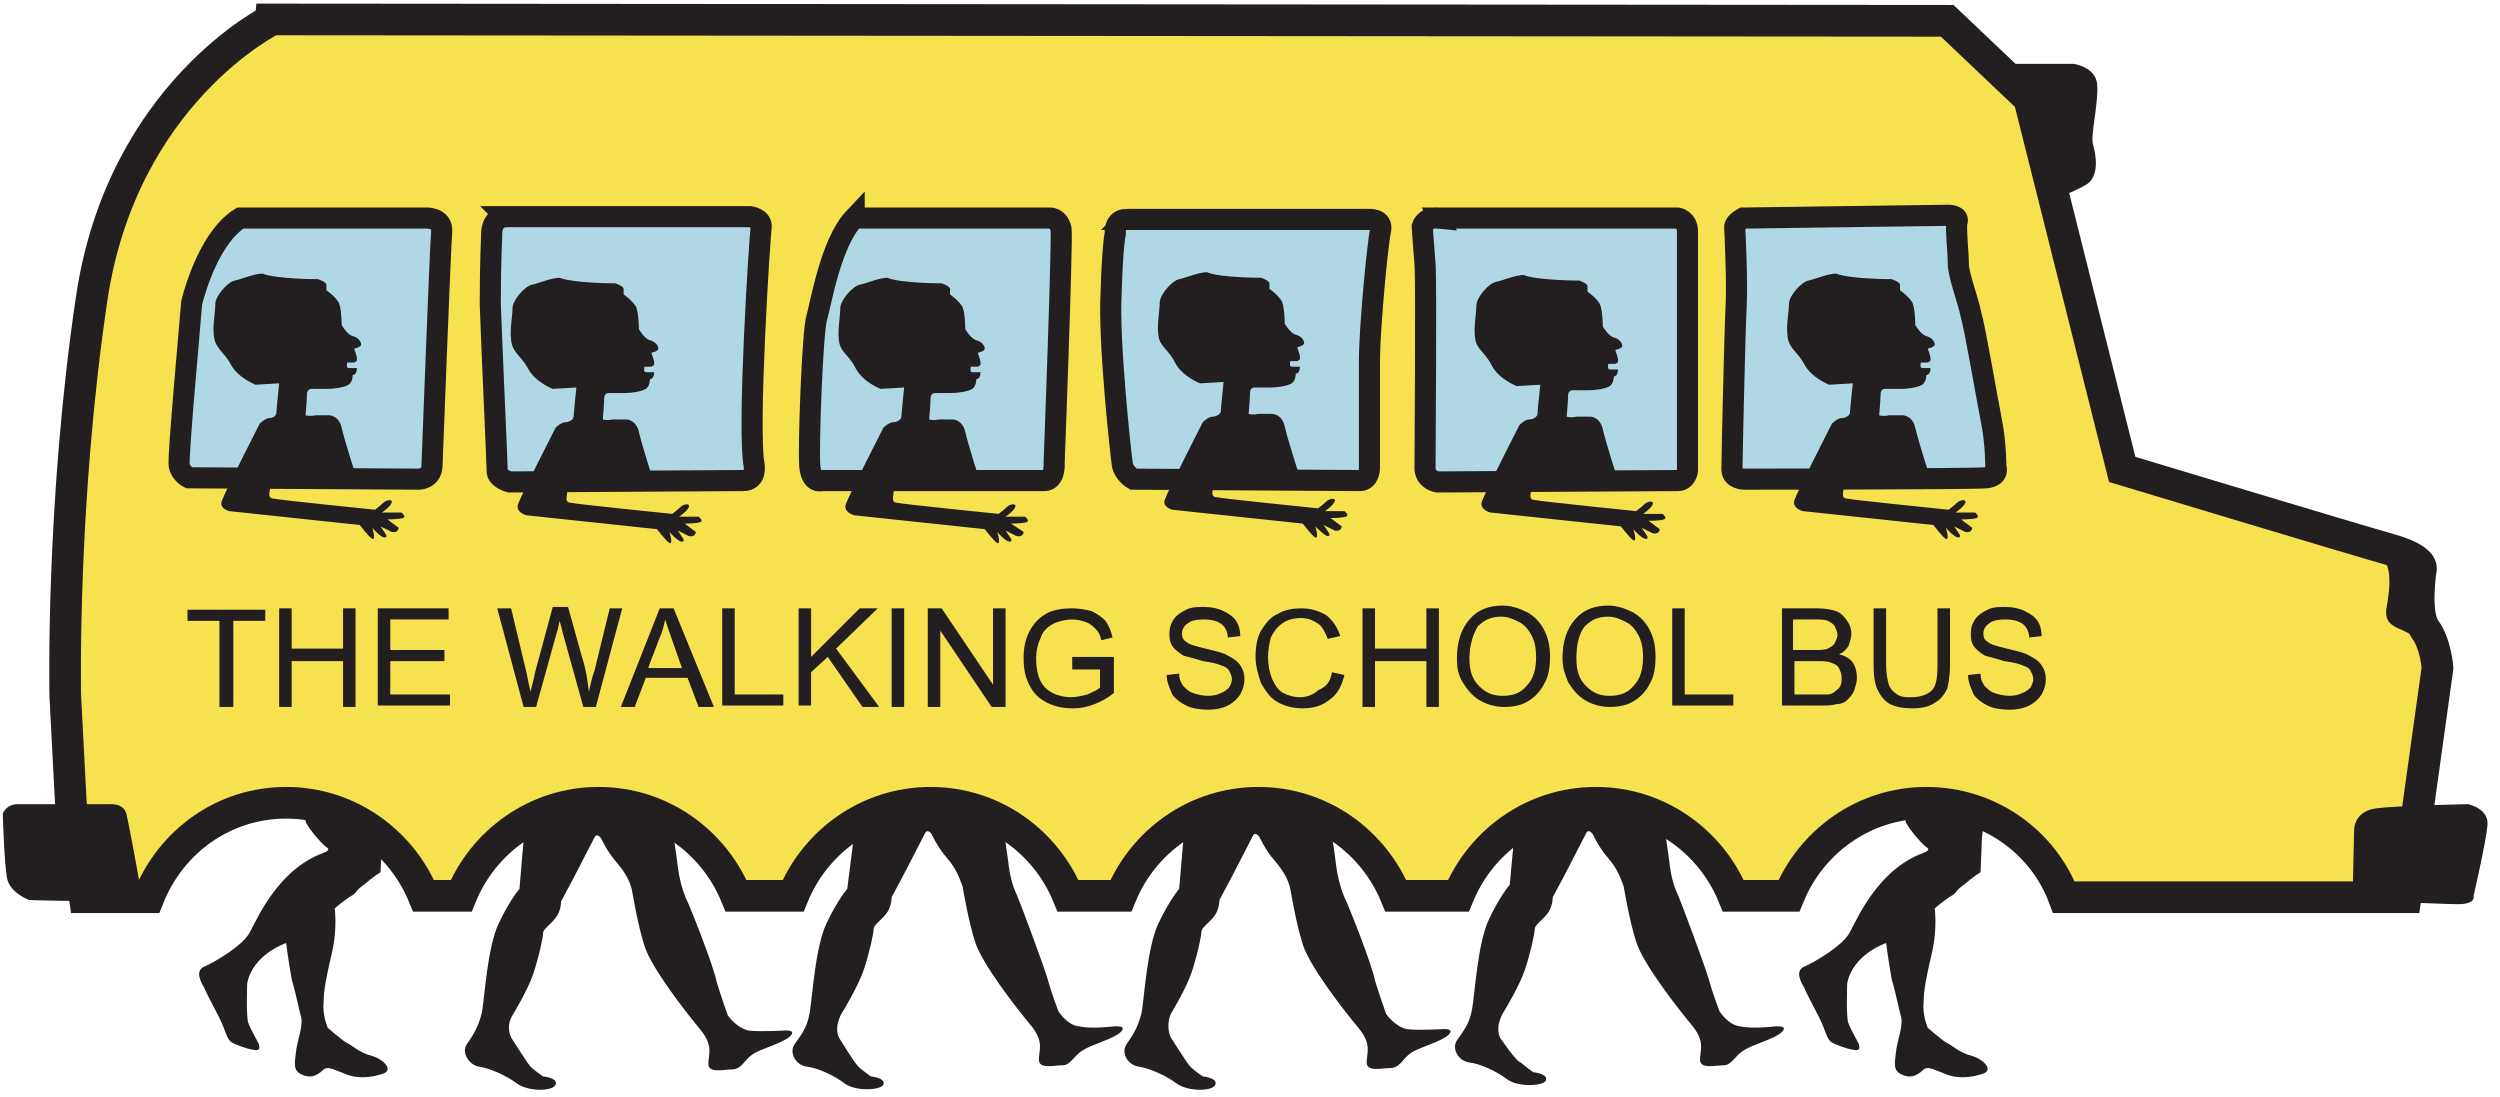 <svg xmlns="http://www.w3.org/2000/svg" width="180" height="79"><g fill="none" fill-rule="evenodd"><path fill="#F6E24F" stroke="#231F20" stroke-width="2.28" d="M5.1 57.8l1 6.8h4.6c1.6-4 5.4-6.8 9.9-6.8s8.3 2.8 9.9 6.7h2.7c1.6-3.9 5.4-6.7 9.9-6.7s8.3 2.8 9.9 6.7h4.1c1.6-3.9 5.4-6.7 9.9-6.7s8.3 2.8 9.9 6.7h3.8c1.6-3.9 5.4-6.7 9.9-6.7s8.3 2.8 9.9 6.7h4.5c1.6-3.9 5.4-6.7 9.9-6.7s8.3 2.8 9.9 6.7h4c1.6-3.9 5.4-6.7 9.9-6.7s8.4 2.8 9.9 6.8h24.6l2.3-16.5s-.1-1.7-.9-2.8c-.8-1.1-.3-4.3-.3-4.3s.3-.7-2.1-1.4c-2.5-.7-19.4-5.8-19.4-5.8l-6.7-26.7-5.9-5.6-120.6-.1S8.8 6.7 6.6 21.5C4.4 36.3 4.7 50.1 4.7 50.1l.4 7.7z"/><path fill="#231F20" d="M175.4 46.5c-.1-.4-.3-.8-.5-1.2-.8-1.1-.3-4.3-.3-4.3s.3-.7-2.1-1.4c-.6-.2-2-.6-3.8-1.1 1.5.8 2.7 1.5 3 1.9.7 1 .1 3.3.1 3.6 0 .4 0 .9 1 1.3.3.1 1.3.7 2.6 1.2zM1.3 57.9h6.6s1-.1 1.2.7c.2.8.9 4.7.9 4.7s.3 1.1-1.2 1.4c-1.4.3-6.7.1-6.7.1S.7 64.3.5 63.2c-.2-1.1-.3-4.6-.3-4.6s.2-.7 1.1-.7zM143.5 4.6h5.8s1.6.2 1.7 1.5c.1 1.3-.5 3.7-.3 4.3.2.7.5 2.3-.5 2.9-.5.3-1.4.7-2.2 1l-1.8-7.1-2.7-2.6zM169.4 64l.1-4.3s0-1.3 1.6-1.5c1.5-.2 6.6-.3 6.6-.3s1.5.3 1.4 1.5c-.1 1.2-1 5.1-1 5.1s.2.6-1.1.6-7.5-.3-7.5-.3l-.1-.8z"/><path fill="#B0D7E4" stroke="#231F20" stroke-width="1.52" d="M17.3 15.7h13.3s1.3-.1 1.2 1c-.1 1.1-.7 16.9-.7 16.9s0 .8-.9.9l-16.6-.1s-.6-.3-.7-.9c-.1-.6.8-10.4.9-11.7.3-1.2 1.4-4.8 3.5-6.1zm19.1-.1H54s.9.1.8.8c-.1.7-1 14.6-.5 17.1 0 0 .2 1.1-.8 1.1s-16.8.1-16.8.1-.8-.2-.9-.7c0-.6-.4-9.1-.5-12.1 0-3 .1-5 .1-5s-.1-1.2 1-1.3zm25.1.1h14s.7-.1.9.8c.1.9-.5 16.8-.5 16.8s.1 1.3-.7 1.3h-16s-.8.3-.9-1.1c-.1-1.5.2-9.6.5-10.6s1-5.4 2.7-7.2zm19.6.1h17.4s1.1-.1.9.8c-.2.8-.8 7-.8 9.4v7.7s0 .9-.7.9-16.3-.1-16.3-.1-.7-.4-.8-1.1c-.1-.7-1-8.8-.8-12.3.1-3.5.3-4.3.3-4.3s-.1-1 .8-1zm22.5-.1h17.2s.7.1.7 1v17.2s-.1.7-.7.7c-.5 0-17.3.1-17.3.1s-.8-.1-.9-.9c0-.8.1-13.6 0-14.8-.1-1.2-.2-2.7-.2-2.7s.2-.7 1.2-.6zm21.9 0l14.8-.2s.8 0 .6.5c-.1.5.1 2.2.1 3 0 .8.7 2.6.9 3.6.3 1 1.2 6.3 1.5 7.8.3 1.5.3 3.2.3 3.2s.3.7-.7.8c-.9.1-17.4.1-17.4.1s-.9 0-.9-.7.2-9.8.3-11.7c.1-1.9-.1-5.7-.1-5.7s-.1-.3.6-.7z"/><g fill="#231F20"><path d="M22.9 20.1s.6.2.6.4v.4s.6.4.9.9c.2.5.2 1.6.2 1.6s.4.7.8.8c.4.1.6.4.6.6 0 .2-.5.3-.5.3l.1.3s.1.3.1.4c0 .2 0 .2-.2.3H25s-.1.4.1.4h.6s0 .5-.3.5c0 0 0 .5-.3.7-.3.2-1.1.3-1.5.3h-1.2s-.3 0-.3.4-.1 1.5-.1 1.5.3.1.7 0h1s.7 0 .9.9c.2.9 1.1 3.7 1.1 3.7l-6.2.1-.1.9s-.1.4.3.4c.4.1 7.3.8 7.3.8s.4-.3.6-.5c.2-.2.7-.3.6 0-.1.3-.7.7-.7.7h1.4s.4.3.1.4c-.3.1-1.1.1-1.1.1l.8.6s0 .4-.5.3l-.8-.4.4.6s.1.2-.1.2c-.3 0-.9-.7-.9-.7s.3.9 0 .8c-.2-.1-.9-1-.9-1l-9.4-1s-.8-.2-.5-.8c.2-.6 2.7-5.5 2.7-5.5s.4-.4.7-.4c.3 0 .5-.2.5-.4s.2-2.1.2-2.1l-1.7.1s-1.3-.5-1.8-1.5c-.5-.9-1.1-1.1-1.2-2-.1-.8.1-1.7.1-2.3 0-.6.9-1.6 1.4-1.7.5-.1 1.4-.5 2-.5 1 .4 4 .4 4 .4zM136.2 20.1s.6.2.6.4v.4s.6.4.9.9c.2.5.2 1.6.2 1.6s.4.7.8.8c.4.1.6.4.6.6 0 .2-.5.3-.5.3l.1.3s.1.3.1.4c0 .2 0 .2-.2.3h-.5s-.1.4.1.4h.6s0 .5-.3.5c0 0 0 .5-.3.7-.3.2-1.1.3-1.5.3h-1.2s-.3 0-.3.4-.1 1.5-.1 1.5.3.1.7 0h1s.7 0 .9.9c.2.9 1.1 3.7 1.1 3.7l-6.2.1-.1.9s-.1.4.3.4c.4.1 7.3.8 7.3.8s.4-.3.6-.5c.2-.2.7-.3.6 0-.1.3-.7.7-.7.7h1.4s.4.3.1.4c-.3.1-1.1.1-1.1.1l.8.6s0 .4-.5.3l-.8-.4.4.6s.1.2-.1.2c-.3 0-.9-.7-.9-.7s.3.9 0 .8c-.2-.1-.9-1-.9-1l-9.4-1s-.8-.2-.6-.8c.2-.6 2.7-5.5 2.7-5.5s.4-.4.7-.4c.3 0 .6-.2.6-.4s.2-2.1.2-2.1l-1.7.1s-1.3-.5-1.8-1.5c-.5-.9-1.1-1.1-1.2-2-.1-.8.1-1.7.1-2.3 0-.6.9-1.6 1.4-1.7.5-.1 1.4-.5 2-.5 1 .4 4 .4 4 .4zM90.8 20s.6.2.6.4v.4s.6.4.9.9c.2.5.2 1.6.2 1.6s.4.7.8.8c.4.1.6.4.6.6 0 .2-.5.3-.5.3l.1.3s.1.3.1.4c0 .2 0 .2-.2.3h-.5s-.1.4.1.4h.6s0 .5-.3.5c0 0 0 .5-.3.7-.3.2-1.1.3-1.5.3h-1.2s-.3 0-.3.4-.1 1.5-.1 1.5.3.1.7 0h1s.7 0 .9.9c.2.9 1.1 3.7 1.1 3.7l-6.2.1-.1.9s-.1.4.3.4c.4.1 7.3.8 7.3.8s.4-.3.6-.5c.2-.2.7-.3.6 0-.1.3-.7.7-.7.7h1.4s.4.3.1.4c-.3.1-1.1.1-1.1.1l.8.6s0 .4-.5.3l-.8-.4.4.6s.1.2-.1.2-.9-.7-.9-.7.3.9 0 .8c-.2-.1-.9-1-.9-1l-9.4-1s-.8-.2-.5-.8c.2-.6 2.7-5.5 2.7-5.5s.4-.4.7-.4c.3 0 .6-.2.6-.4s.2-2.1.2-2.1l-1.7.1s-1.3-.5-1.8-1.5-1.1-1.1-1.2-2c-.1-.8.1-1.7.1-2.3 0-.6.9-1.6 1.4-1.7.5-.1 1.4-.5 2-.5.9.4 3.9.4 3.9.4zM113.7 20.2s.6.2.6.4v.4s.6.4.9.9c.2.5.2 1.6.2 1.6s.4.7.8.8c.4.1.6.4.6.6 0 .2-.5.3-.5.3l.1.3s.1.3.1.4c0 .2 0 .2-.2.3h-.5s-.1.4.1.4h.6s0 .5-.3.5c0 0 0 .5-.3.7-.3.2-1.1.3-1.5.3h-1.2s-.3 0-.3.4-.1 1.5-.1 1.5.3.1.7 0h1s.7 0 .9.9c.2.9 1.1 3.7 1.1 3.7l-6.2.1-.1.9s-.1.4.3.4c.4.1 7.3.8 7.3.8s.4-.3.6-.5c.2-.2.7-.3.6 0-.1.3-.7.7-.7.7h1.4s.4.3.1.4c-.3.1-1.1.1-1.1.1l.8.6s0 .4-.5.3l-.8-.4.4.6s.1.2-.1.2c-.3 0-.9-.7-.9-.7s.3.9 0 .8c-.2-.1-.9-1-.9-1l-9.4-1s-.8-.2-.6-.8c.2-.6 2.7-5.5 2.7-5.5s.4-.4.7-.4c.3 0 .6-.2.6-.4s.2-2.1.2-2.1l-1.7.1s-1.3-.5-1.8-1.5-1.1-1.1-1.2-2c-.1-.8.1-1.7.1-2.3 0-.6.9-1.6 1.4-1.7.5-.1 1.4-.5 2-.5 1 .4 4 .4 4 .4zM44.3 20.4s.6.2.6.4v.4s.6.4.9.9c.2.5.2 1.6.2 1.6s.4.7.8.8c.4.1.6.4.6.6 0 .2-.5.3-.5.3l.1.3s.1.3.1.4c0 .2 0 .2-.2.3h-.5s-.1.4.1.4h.6s0 .5-.3.5c0 0 0 .5-.3.7-.3.2-1.1.3-1.5.3h-1.2s-.3 0-.3.4-.1 1.5-.1 1.5.3.1.7 0h1s.7 0 .9.9c.2.9 1.1 3.7 1.1 3.7l-6.2.1-.1.9s-.1.4.3.4c.4.1 7.3.8 7.3.8s.4-.3.6-.5c.2-.2.7-.3.6 0-.1.3-.7.7-.7.7h1.4s.4.3.1.4c-.3.1-1.1.1-1.1.1l.8.6s0 .4-.5.3l-.8-.4.4.6s.1.2-.1.2c-.3 0-.9-.7-.9-.7s.3.9 0 .8c-.2-.1-.9-1-.9-1l-9.4-1s-.8-.2-.6-.8c.2-.6 2.7-5.5 2.7-5.5s.4-.4.7-.4c.3 0 .6-.2.6-.4s.2-2.1.2-2.1l-1.7.1s-1.3-.5-1.8-1.5c-.5-.9-1.1-1.1-1.2-2-.1-.8.1-1.7.1-2.3 0-.6.9-1.6 1.4-1.7.5-.1 1.4-.5 2-.5 1 .4 4 .4 4 .4zM67.8 20.4s.6.2.6.4v.4s.6.4.9.9c.2.5.2 1.6.2 1.6s.4.7.8.8c.4.1.6.4.6.6 0 .2-.5.3-.5.3l.1.3s.1.3.1.4c0 .2 0 .2-.2.3h-.5s-.1.4.1.4h.6s0 .5-.3.5c0 0 0 .5-.3.7-.3.2-1.1.3-1.5.3h-1.2s-.3 0-.3.4-.1 1.5-.1 1.5.3.1.7 0h1s.7 0 .9.9c.2.9 1.1 3.7 1.1 3.7l-6.2.1-.1.9s-.1.4.3.4c.4.1 7.3.8 7.3.8s.4-.3.6-.5c.2-.2.7-.3.6 0-.1.3-.7.7-.7.7h1.4s.4.3.1.4c-.3.1-1.1.1-1.1.1l.9.6s0 .4-.5.3l-.8-.4.4.6s.1.2-.1.2c-.3 0-.9-.7-.9-.7s.3.9 0 .8c-.2-.1-.9-1-.9-1l-9.4-1s-.8-.2-.6-.8c.2-.6 2.7-5.5 2.7-5.5s.4-.4.7-.4c.3 0 .6-.2.6-.4s.2-2.1.2-2.1l-1.7.1s-1.3-.5-1.8-1.5-1.1-1.1-1.2-2c-.1-.8.1-1.7.1-2.3 0-.6.9-1.6 1.4-1.7.5-.1 1.4-.5 2-.5.9.4 3.9.4 3.9.4z"/></g><path fill="#231F20" d="M27.5 60.3l-.1 2.5s-.5.3-1.2.9c-.7.5-.4.5-.9.8-.5.3-1.2.9-1.2.9s.2 1.5-.2 3.2c-.4 1.7-.6 2.7-.6 3.6-.1.9.3 1.8.3 1.8s1 .9 1.4 1.1c.4.2.9.7 1.7.9.8.2 1.7 1 .9 1.3-.9.3-1.9.4-2.8 0-1-.4-1.2-.5-1.5-.3-.3.3-.8.7-1.5.4-.7-.3-.6-.7-.5-1.6.1-.9.5-1.8.4-2.5-.2-.7-.4-1.8-.7-2.8-.2-1.1-.4-2.6-.4-2.6s-2.4.8-2.8 2.9c0 0-.1 2.6.1 2.9.1.3.7 1.4.7 1.4s.3.6-.3.5c-.6-.1-1.4-.4-1.7-.6-.3-.3-.4-.9-.8-1.7-.4-.8-1-1.9-1.1-2.2-.2-.3-.7-1.2 0-1.5.7-.3 2.8-1.5 3.3-2.5.5-.9 2-4.5 5.3-5.7 0 0 .6-.2.2-.4-.4-.3-1.5-1.6-1.5-1.9v-1l.2-.3c1.9.4 3.8 1.2 5.3 2.5zm9.3 14.4s1.2 1.9 1.4 2.1c.3.3.9.7.9.7s1.1.1.9.6c-.2.5-2 .5-2.8-.1-.8-.6-2-1.1-2.7-1.2-.7-.1-1.3-1-.9-1.6.4-.6.8-1.1 1.1-2.3.2-1.2.4-4.7 1.2-6.4.8-1.7 1.5-2.5 1.5-2.5l.4-4.7c1.6-.9 3.4-1.4 5.3-1.4 1.8 0 3.6.5 5.1 1.3l.3 1.1s.2 1.2.3 2.1c.1.8.3 1.6.6 2.3.3.6 2 4.9 2.2 6 .3 1 .8 2.4.8 2.4s.6.9 1.5 1.1c.9.1 2.5 0 2.5 0s1-.1.5.4-2.1.9-2.7 1.3c-.6.4-.8 1.1-1.5 1.1-.6 0-1.7.3-1.7-.4s.4-1.3-.6-2.5-3.5-4.4-4-6c-.5-1.6-.8-3.5-.9-4-.1-.5-.4-1.2-1.1-2-.7-.8-1.1-1.7-1.1-1.7s-.3-.5-.5-.1-1.6 3.1-1.6 3.1l-.8 1.5s0 .7-.4 1.2-.9.8-.9 1.1c0 .3-.3 1.7-.7 2.9-.4 1.2-1.5 3-1.5 3s-.5.7-.1 1.6zm23.6 0c-.4-.9.3-1.9.3-1.9s1.1-1.8 1.5-3c.4-1.2.7-2.6.7-2.9 0-.3.5-.6.9-1.1.4-.5.4-1.2.4-1.2l.8-1.5s1.4-2.7 1.6-3.1c.2-.4.5.1.5.1s.4.9 1.1 1.7c.7.8.9 1.5 1.1 2 .1.5.4 2.4.9 4s3 4.8 4 6c1 1.2.6 1.8.6 2.5s1.1.4 1.7.4c.6 0 .8-.7 1.5-1.1.6-.4 2.2-.8 2.7-1.3s-.5-.4-.5-.4-1.6.2-2.5 0c-.9-.1-1.5-1.1-1.5-1.1s-.5-1.3-.8-2.4c-.3-1-1.9-5.3-2.2-6-.3-.6-.5-1.4-.6-2.3-.1-.8-.3-2.1-.3-2.1l-.4-1.3c-1.4-.7-2.9-1-4.6-1-2.1 0-4.1.6-5.7 1.6L61 64s-.7.8-1.5 2.5-1 5.2-1.2 6.4c-.2 1.2-.7 1.7-1.1 2.3-.4.6.1 1.5.9 1.6.8.1 1.9.6 2.7 1.2.8.6 2.6.5 2.8.1.2-.5-.9-.6-.9-.6s-.7-.5-.9-.7c-.3-.3-1.4-2.1-1.4-2.1zm23.9 0s1.2 1.9 1.4 2.1c.3.3.9.7.9.7s1.1.1.9.6c-.2.5-2 .5-2.8-.1-.8-.6-2-1.1-2.7-1.2-.8-.1-1.3-1-.9-1.6.4-.6.8-1.1 1.1-2.3.2-1.2.4-4.7 1.2-6.4.8-1.7 1.5-2.5 1.5-2.5l.4-4.7c1.6-.9 3.4-1.4 5.3-1.4 1.8 0 3.5.4 5 1.2l.3 1.1s.2 1.2.3 2.1c.1.8.3 1.6.6 2.3.3.6 2 4.9 2.2 6 .3 1 .8 2.4.8 2.4s.6.9 1.5 1.1c.9.1 2.5 0 2.5 0s1-.1.5.4-2.1.9-2.7 1.3c-.6.4-.8 1.1-1.5 1.1-.6 0-1.7.3-1.7-.4s.4-1.3-.6-2.5-3.5-4.4-4-6c-.5-1.6-.8-3.5-.9-4-.1-.5-.4-1.2-1.1-2-.7-.8-1.1-1.7-1.1-1.7s-.3-.5-.5-.1-1.6 3.1-1.6 3.1l-.8 1.5s0 .7-.4 1.2-.9.8-.9 1.1c0 .3-.3 1.7-.7 2.9-.4 1.2-1.5 3-1.5 3s-.4.8 0 1.7zm23.7 0c-.4-.9.3-1.9.3-1.9s1.1-1.8 1.5-3c.4-1.2.7-2.6.7-2.9 0-.3.5-.6.9-1.1.4-.5.4-1.2.4-1.2l.8-1.5s1.4-2.7 1.6-3.1c.2-.4.5.1.5.1s.4.9 1.1 1.7c.7.8.9 1.5 1.1 2 .1.5.4 2.4.9 4s3 4.8 4 6c1 1.2.6 1.8.6 2.5s1.1.4 1.7.4c.6 0 .8-.7 1.5-1.1.6-.4 2.2-.8 2.7-1.3s-.5-.4-.5-.4-1.6.2-2.5 0c-.9-.1-1.5-1.1-1.5-1.1s-.5-1.3-.8-2.4c-.3-1-1.9-5.3-2.2-6-.3-.6-.5-1.4-.6-2.3-.1-.8-.3-2.1-.3-2.1l-.5-1.5c-1.3-.6-2.8-.9-4.3-.9-2.2 0-4.3.7-6 1.8l-.4 4.3s-.7.8-1.5 2.5-1 5.2-1.2 6.4c-.2 1.2-.7 1.7-1.1 2.3-.4.6.1 1.5.9 1.6.8.1 1.9.6 2.7 1.2.8.6 2.6.5 2.8.1.2-.5-.9-.6-.9-.6s-.7-.5-.9-.7c-.3 0-1.5-1.8-1.5-1.8zm34.7-14.4l-.1 2.5s-.5.3-1.2.9c-.7.5-.4.5-.9.8-.5.3-1.2.9-1.2.9s.2 1.5-.2 3.2c-.4 1.7-.6 2.7-.6 3.6-.1.9.3 1.8.3 1.8s1 .9 1.4 1.1c.4.2.9.7 1.7.9.8.2 1.7 1 .9 1.3-.9.3-1.9.4-2.8 0-1-.4-1.2-.5-1.5-.3-.3.3-.8.7-1.5.4-.7-.3-.6-.7-.5-1.6.1-.9.5-1.8.4-2.5-.2-.7-.4-1.8-.7-2.8-.2-1.1-.4-2.6-.4-2.6s-2.4.8-2.8 2.9c0 0-.1 2.6.1 2.9.1.3.7 1.4.7 1.4s.3.6-.3.5c-.6-.1-1.4-.4-1.7-.6-.3-.3-.4-.9-.8-1.7-.4-.8-1-1.9-1.1-2.2-.2-.3-.7-1.2 0-1.5.7-.3 2.8-1.5 3.3-2.5.5-.9 2-4.5 5.3-5.7 0 0 .6-.2.2-.4-.4-.3-1.5-1.6-1.5-1.9v-1l.1-.2c.6-.1 1.1-.1 1.7-.1 1.2 0 2.4.2 3.5.6.1.1.2.2.3.2.1.3-.1 1.7-.1 1.7zM15.8 50.9v-6.2h-2.3v-.8h5.6v.8h-2.3v6.2h-1zm4.3 0v-7.1h.9v2.9h3.7v-2.9h.9v7.1h-.9v-3.3H21v3.3h-.9zm7.1 0v-7.1h5.1v.8h-4.2v2.2H32v.8h-3.9V50h4.3v.8h-5.2v.1zm10.5 0l-1.9-7.1h1l1.1 4.6c.1.5.2 1 .3 1.4.2-.8.3-1.2.3-1.3l1.3-4.8h1.1l1 3.6c.3.9.4 1.7.5 2.5.1-.4.2-1 .4-1.5l1.1-4.5h.9l-1.9 7.1H42l-1.5-5.4c-.1-.5-.2-.7-.2-.8-.1.3-.1.6-.2.8l-1.5 5.4h-.9zm7 0h1l.8-2.1h3l.8 2.1h1.1l-2.9-7.1h-1l-2.8 7.1zm2-2.9l.8-2.1c.2-.4.3-.9.4-1.3.1.4.3.9.5 1.5l.7 2h-2.4V48zm5.3 2.9v-7.1h.9V50h3.5v.8H52v.1zm5.5 0v-7.1h.9v3.5l3.5-3.5h1.3l-3 2.9 3.1 4.2h-1.2l-2.5-3.6-1.2 1.1v2.4h-.9v.1zm6.7 0v-7.1h.9v7.1h-.9zm2.6 0v-7.1h1l3.7 5.5v-5.5h.9v7.1h-1l-3.7-5.5v5.5h-.9zm10.4-2.8v-.8h3v2.6c-.5.4-.9.6-1.4.8-.5.2-1 .3-1.5.3-.7 0-1.3-.1-1.9-.4-.6-.3-1-.7-1.3-1.3-.3-.6-.4-1.2-.4-1.9s.1-1.3.4-1.9c.3-.6.7-1 1.2-1.3.5-.3 1.2-.4 1.9-.4.5 0 1 .1 1.4.2.4.2.7.4 1 .7.2.3.4.7.5 1.2l-.8.2c-.1-.4-.2-.6-.4-.8-.2-.2-.4-.4-.7-.5-.3-.1-.6-.2-1-.2s-.8.1-1.1.2c-.3.1-.6.3-.8.5-.2.2-.3.4-.4.7-.2.4-.3.9-.3 1.4 0 .6.1 1.2.3 1.6.2.4.5.7.9.9.4.2.9.3 1.3.3s.8-.1 1.2-.2c.4-.2.7-.3.9-.5v-1.3h-2v-.1zm6.8.5l.9-.1c0 .4.1.6.3.9.2.2.4.4.7.5.3.1.7.2 1.1.2.4 0 .7-.1.9-.2.3-.1.5-.3.6-.4.1-.2.2-.4.2-.6 0-.2-.1-.4-.2-.6-.1-.2-.3-.3-.6-.4-.2-.1-.6-.2-1.3-.3-.6-.2-1.1-.3-1.4-.4-.3-.2-.6-.4-.8-.7-.2-.3-.2-.6-.2-.9 0-.4.1-.7.3-1 .2-.3.5-.5.9-.7.4-.2.8-.2 1.3-.2s1 .1 1.4.3c.4.2.7.4.9.7.2.3.3.7.3 1.1l-.9.1c0-.4-.2-.8-.5-1-.3-.2-.7-.3-1.2-.3-.6 0-1 .1-1.2.3-.3.2-.4.5-.4.7 0 .3.1.5.3.6.2.2.6.3 1.4.5.8.2 1.3.3 1.6.5.4.2.7.4.9.7.2.3.3.6.3 1s-.1.7-.3 1.1c-.2.3-.5.6-.9.8-.4.2-.9.3-1.4.3-.6 0-1.2-.1-1.6-.3-.4-.2-.8-.5-1-.8-.2-.5-.4-.9-.4-1.4zm11.9-.2l.9.2c-.2.8-.5 1.4-1.1 1.8-.5.4-1.1.6-1.9.6-.8 0-1.4-.2-1.9-.5s-.8-.8-1.1-1.3c-.2-.6-.4-1.2-.4-1.9s.1-1.4.4-1.9c.3-.5.7-1 1.2-1.2.5-.3 1.1-.4 1.7-.4.7 0 1.3.2 1.8.5.5.4.8.9 1 1.5l-.9.2c-.2-.5-.4-.9-.7-1.1-.3-.2-.7-.4-1.2-.4s-1 .1-1.4.4c-.4.3-.6.6-.8 1-.1.4-.2.9-.2 1.4 0 .6.1 1.1.3 1.6.2.4.4.8.8 1 .4.2.8.3 1.2.3.5 0 1-.2 1.3-.5.7-.3.9-.7 1-1.3zm2.2 2.5v-7.1h.9v2.9h3.7v-2.9h.9v7.1h-.9v-3.3H99v3.3h-.9zm6.8-3.5c0-1.2.3-2.1.9-2.8.6-.7 1.4-1 2.4-1 .6 0 1.2.2 1.8.5.5.3.9.7 1.2 1.3.3.6.4 1.2.4 1.9s-.1 1.4-.4 1.9c-.3.6-.7 1-1.2 1.3-.5.3-1.1.4-1.7.4-.7 0-1.3-.2-1.8-.5s-.9-.8-1.2-1.3c-.3-.5-.4-1-.4-1.7zm.9 0c0 .9.2 1.5.7 2 .5.5 1 .7 1.7.7s1.3-.2 1.7-.7c.5-.5.7-1.2.7-2.1 0-.6-.1-1.1-.3-1.5-.2-.4-.5-.8-.9-1-.4-.2-.8-.4-1.3-.4-.7 0-1.2.2-1.7.7-.3.5-.6 1.3-.6 2.3zm6.7 0c0-1.2.3-2.1.9-2.8.6-.7 1.4-1 2.4-1 .6 0 1.2.2 1.8.5.5.3.9.7 1.2 1.3.3.6.4 1.2.4 1.9s-.1 1.4-.4 1.9c-.3.6-.7 1-1.2 1.3-.5.3-1.1.4-1.7.4-.7 0-1.3-.2-1.8-.5s-.9-.8-1.2-1.3c-.2-.5-.4-1-.4-1.7zm1 0c0 .9.2 1.5.7 2 .5.5 1 .7 1.7.7s1.3-.2 1.7-.7c.5-.5.7-1.2.7-2.1 0-.6-.1-1.1-.3-1.5-.2-.4-.5-.8-.9-1-.4-.2-.8-.4-1.3-.4-.7 0-1.2.2-1.7.7-.4.5-.6 1.3-.6 2.3zm6.9 3.5v-7.1h.9V50h3.5v.8h-4.4v.1zm7.9 0v-7.1h2.6c.5 0 1 .1 1.3.2.3.1.6.4.8.7.2.3.3.6.3.9 0 .3-.1.6-.2.9-.2.3-.4.5-.7.6.4.1.8.3 1 .6.2.3.3.7.3 1.1 0 .3-.1.6-.2.9-.1.3-.3.5-.5.7-.2.2-.5.3-.8.3-.3.1-.7.1-1.1.1h-2.8v.1zm.9-4.1h1.5c.4 0 .7 0 .9-.1.2-.1.4-.2.5-.4.1-.2.2-.4.2-.6 0-.2-.1-.4-.2-.6-.1-.2-.3-.3-.5-.4-.2-.1-.6-.1-1.1-.1h-1.4v2.2h.1zm0 3.2h2.4c.2 0 .4-.1.5-.2.1-.1.3-.2.4-.4.1-.2.1-.4.1-.6 0-.3-.1-.5-.2-.7-.1-.2-.3-.3-.6-.4-.2-.1-.6-.1-1-.1h-1.6V50zm10.3-6.2h.9v4.1c0 .7-.1 1.3-.2 1.7-.2.4-.5.8-.9 1-.4.3-1 .4-1.6.4-.7 0-1.2-.1-1.6-.3-.4-.2-.7-.6-.9-1-.2-.4-.3-1-.3-1.8v-4.1h.9v4.1c0 .6.1 1.1.2 1.4.1.3.3.5.6.7.3.2.6.2 1 .2.7 0 1.2-.2 1.5-.5.3-.3.4-.9.4-1.8v-4.1zm2.2 4.8l.9-.1c0 .4.1.6.3.9.2.2.4.4.7.5.3.1.7.2 1.1.2.4 0 .7-.1.9-.2.3-.1.5-.3.6-.4.1-.2.2-.4.2-.6 0-.2-.1-.4-.2-.6-.1-.2-.3-.3-.6-.4-.2-.1-.6-.2-1.3-.3-.6-.2-1.1-.3-1.4-.4-.3-.2-.6-.4-.8-.7-.2-.3-.2-.6-.2-.9 0-.4.1-.7.3-1 .2-.3.5-.5.9-.7.4-.2.8-.2 1.3-.2s1 .1 1.4.3c.4.2.7.4.9.7.2.3.3.7.3 1.1l-.9.1c0-.4-.2-.8-.5-1-.3-.2-.7-.3-1.2-.3-.6 0-1 .1-1.2.3-.3.2-.4.5-.4.7 0 .3.1.5.3.6.2.2.6.3 1.4.5.8.2 1.3.3 1.6.5.4.2.7.4.9.7.2.3.3.6.3 1s-.1.7-.3 1.1c-.2.3-.5.6-.9.8-.4.2-.9.3-1.4.3-.6 0-1.2-.1-1.6-.3-.4-.2-.8-.5-1-.8-.2-.5-.4-.9-.4-1.4z"/></g></svg>